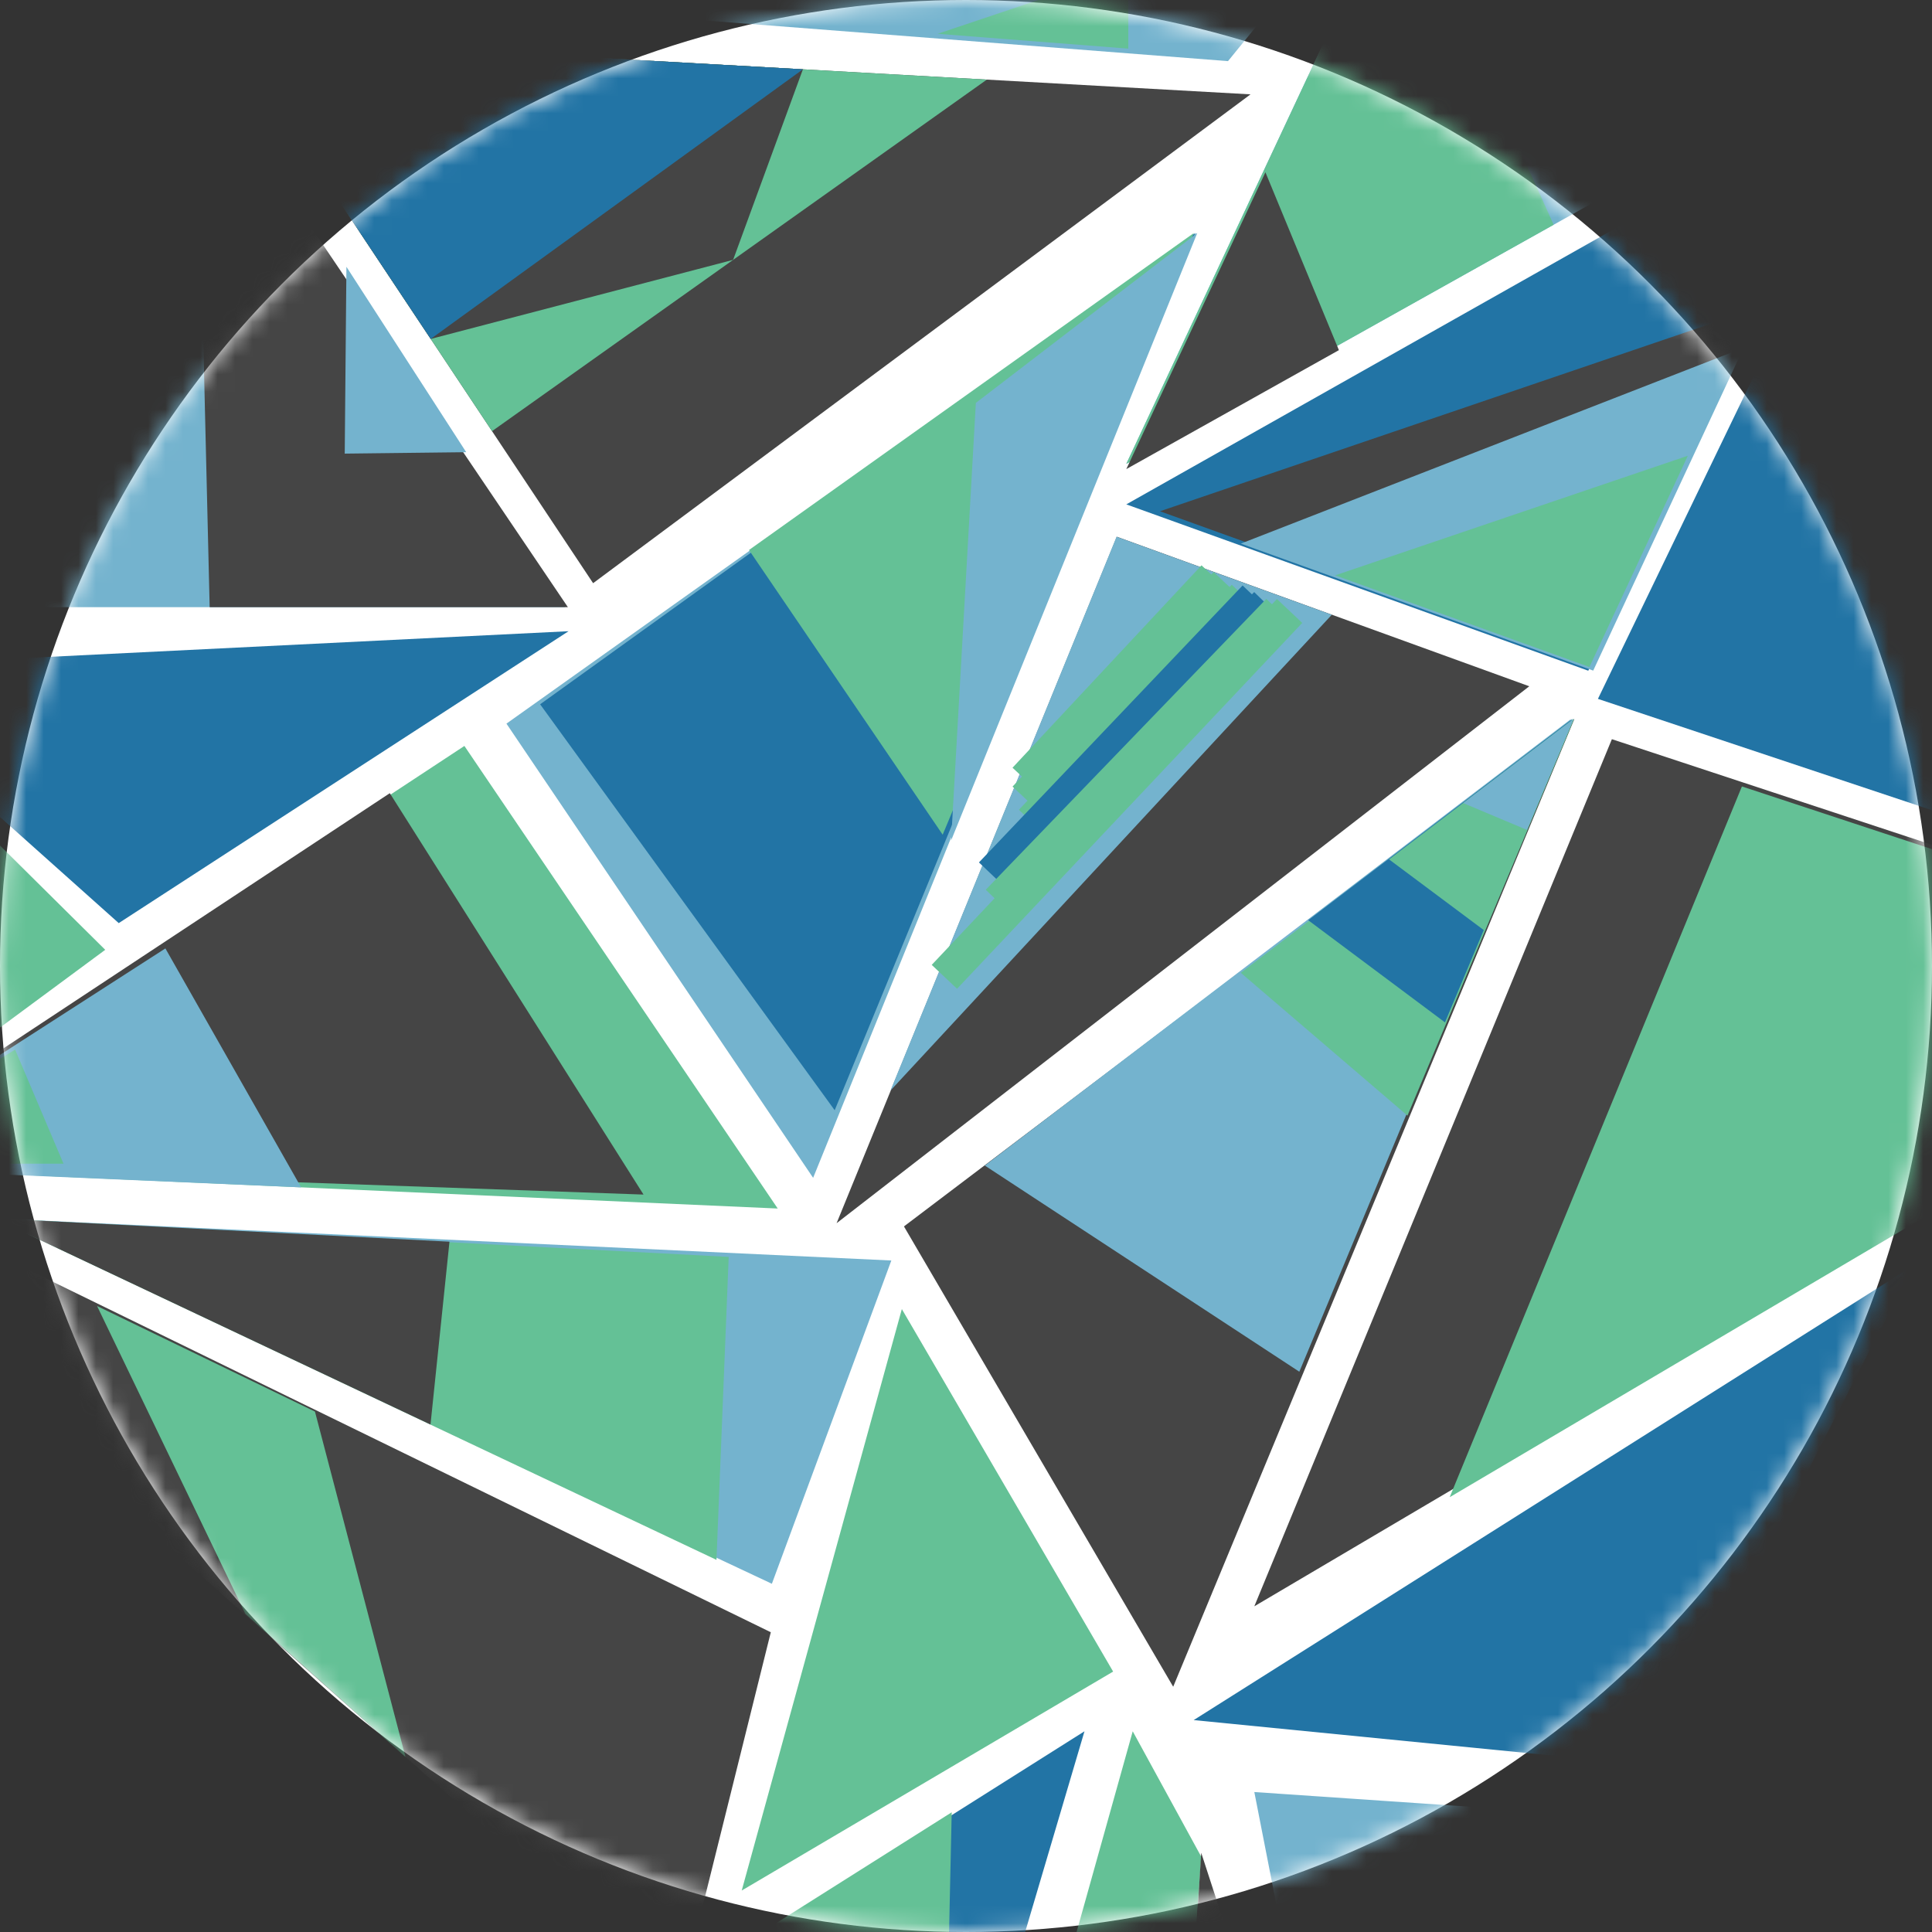 <?xml version="1.0" encoding="UTF-8"?>
<svg width="111px" height="111px" viewBox="0 0 111 111" version="1.1" xmlns="http://www.w3.org/2000/svg" xmlns:xlink="http://www.w3.org/1999/xlink">
    <rect x="0" y="0" width="111" height="111" fill="#333333" stroke="none"/>
    <!-- Generator: Sketch 50.2 (55047) - http://www.bohemiancoding.com/sketch -->
    <title>Group 17</title>
    <desc>Created with Sketch.</desc>
    <defs>
        <circle id="path-1" cx="55.5" cy="55.5" r="55.5"></circle>
    </defs>
    <g id="Welcome" stroke="none" stroke-width="1" fill="none" fill-rule="evenodd">
        <g id="Group-17">
            <mask id="mask-2" fill="white">
                <use xlink:href="#path-1"></use>
            </mask>
            <use id="Mask" fill="#FFFFFF" xlink:href="#path-1"></use>
            <g mask="url(#mask-2)">
                <g transform="translate(-10, -6)">
                    <polygon id="Triangle-24" stroke="none" fill="#74B3CE" fill-rule="evenodd" points="21.133 9.306 42.471 40.885 9.29 40.885"></polygon>
                    <polygon id="Triangle-24" stroke="none" fill="#454545" fill-rule="evenodd" points="21.29 9.306 42.628 40.885 22.046 40.885"></polygon>
                    <polygon id="Triangle-23" stroke="none" fill="#64C196" fill-rule="evenodd" points="6.965 51.571 16.046 60.57 3.871 69.568"></polygon>
                    <polygon id="Triangle-22" stroke="none" fill="#2274A5" fill-rule="evenodd" points="42.666 42.265 16.822 59.036 0.387 44.353"></polygon>
                    <polygon id="Triangle-21" stroke="none" fill="#454545" fill-rule="evenodd" points="23.226 8.143 81.847 11.421 44.076 39.506"></polygon>
                    <polygon id="Triangle-21" stroke="none" fill="#64C196" fill-rule="evenodd" points="23.226 8.143 66.697 10.574 38.269 30.771"></polygon>
                    <polygon id="Triangle-21" stroke="none" fill="#454545" fill-rule="evenodd" points="23.226 8.143 56.129 9.983 52.12 20.93 34.747 25.473"></polygon>
                    <polygon id="Triangle-21" stroke="none" fill="#2274A5" fill-rule="evenodd" points="23.226 8.143 56.129 9.983 34.747 25.473"></polygon>
                    <polygon id="Triangle-20" stroke="none" fill="#74B3CE" fill-rule="evenodd" points="88.013 4.265 117.343 8.797 74.71 32.649"></polygon>
                    <polygon id="Triangle-20" stroke="none" fill="#64C196" fill-rule="evenodd" points="88.013 4.265 93.008 5.037 99.263 18.912 74.71 32.649"></polygon>
                    <polygon id="Triangle-20" stroke="none" fill="#454545" fill-rule="evenodd" points="86.924 26.117 74.71 32.951 82.703 15.898"></polygon>
                    <polygon id="Triangle-19" stroke="none" fill="#2274A5" fill-rule="evenodd" points="116.76 11.245 101.252 44.535 74.71 34.978"></polygon>
                    <polygon id="Triangle-19" stroke="none" fill="#454545" fill-rule="evenodd" points="111.077 23.653 101.452 44.314 76.645 35.374"></polygon>
                    <polygon id="Triangle-19" stroke="none" fill="#74B3CE" fill-rule="evenodd" points="110.177 25.98 101.536 44.529 81.29 37.232"></polygon>
                    <polygon id="Triangle-19" stroke="none" fill="#64C196" fill-rule="evenodd" points="106.972 32.184 101.318 44.321 86.71 39.056"></polygon>
                    <polygon id="Triangle-18" stroke="none" fill="#2274A5" fill-rule="evenodd" points="113.981 20.939 134.443 57.032 101.806 46.153"></polygon>
                    <polygon id="Triangle-17" stroke="none" fill="#454545" fill-rule="evenodd" points="102.608 48.469 143.579 61.986 82.065 98.287"></polygon>
                    <polygon id="Triangle-17" stroke="none" fill="#64C196" fill-rule="evenodd" points="110.079 51.184 143.696 62.273 93.29 92.019"></polygon>
                    <polygon id="Triangle-16" stroke="none" fill="#454545" fill-rule="evenodd" points="74.165 36.837 97.863 45.429 58.065 76.278"></polygon>
                    <polygon id="Triangle-16" stroke="none" fill="#74B3CE" fill-rule="evenodd" points="74.15 36.837 86.516 41.32 61.161 68.655"></polygon>
                    <polygon id="Triangle-9" stroke="none" fill="#74B3CE" fill-rule="evenodd" points="61.21 78.42 54.347 96.993 9.677 76"></polygon>
                    <polygon id="Triangle-9" stroke="none" fill="#64C196" fill-rule="evenodd" points="51.866 78.213 51.164 95.62 9.677 76"></polygon>
                    <polygon id="Triangle-9" stroke="none" fill="#454545" fill-rule="evenodd" points="35.824 77.339 34.734 87.844 9.677 76"></polygon>
                    <polygon id="Triangle-8" stroke="none" fill="#64C196" fill-rule="evenodd" points="36.681 48.857 54.683 75.434 4.54747351e-13 73.006"></polygon>
                    <polygon id="Triangle-8" stroke="none" fill="#454545" fill-rule="evenodd" points="32.396 51.571 46.973 74.632 -4.54747351e-13 72.967"></polygon>
                    <polygon id="Triangle-8" stroke="none" fill="#74B3CE" fill-rule="evenodd" points="19.502 60.49 27.3 74.218 0 73.041"></polygon>
                    <polygon id="Triangle-8" stroke="none" fill="#64C196" fill-rule="evenodd" points="10.868 66.306 13.65 72.859 0 72.859"></polygon>
                    <polygon id="Triangle-7" stroke="none" fill="#74B3CE" fill-rule="evenodd" points="78.736 19.388 56.717 73.671 39.097 47.575"></polygon>
                    <polygon id="Triangle-7" stroke="none" fill="#2274A5" fill-rule="evenodd" points="78.674 19.388 57.956 69.788 41.032 46.464"></polygon>
                    <polygon id="Triangle-7" stroke="none" fill="#64C196" fill-rule="evenodd" points="78.591 19.388 64.16 53.956 53.032 37.6"></polygon>
                    <polygon id="Triangle-7" stroke="none" fill="#74B3CE" fill-rule="evenodd" points="78.787 19.388 64.645 54.288 66.066 29.148"></polygon>
                    <polygon id="Path-3" stroke="none" fill="#2274A5" fill-rule="evenodd" points="78.581 104.825 119.92 78.714 105.17 107.453"></polygon>
                    <polygon id="Path-4" stroke="none" fill="#74B3CE" fill-rule="evenodd" points="82.065 108.959 83.771 117.671 102.772 118.038 102.631 110.361"></polygon>
                    <polygon id="Path-6" stroke="none" fill="#64C196" fill-rule="evenodd" points="75.079 105.469 68.516 128.931 77.816 129.2 79.017 112.676"></polygon>
                    <polygon id="Path-7" stroke="none" fill="#454545" fill-rule="evenodd" points="79.014 112.449 78.194 125.435 82.936 124.497"></polygon>
                    <polygon id="Path-9" stroke="none" fill="#2274A5" fill-rule="evenodd" points="32.129 117.885 32.797 109.44 46.342 121.865 72.307 105.469 64.211 132.863"></polygon>
                    <polygon id="Path-9" stroke="none" fill="#64C196" fill-rule="evenodd" points="53.419 117.233 64.679 110.122 64.181 132.718"></polygon>
                    <polygon id="Triangle-15" stroke="none" fill="#454545" fill-rule="evenodd" points="100.453 47.306 77.404 102.909 61.935 76.462"></polygon>
                    <polygon id="Triangle-15" stroke="none" fill="#74B3CE" fill-rule="evenodd" points="100.265 47.306 84.651 84.81 66.581 72.965"></polygon>
                    <polygon id="Triangle-15" stroke="none" fill="#64C196" fill-rule="evenodd" points="100.438 47.306 90.864 70.096 81.29 61.892"></polygon>
                    <polygon id="Triangle-15" stroke="none" fill="#2274A5" fill-rule="evenodd" points="100.342 47.306 93.019 64.739 85.161 58.87"></polygon>
                    <polygon id="Triangle-15" stroke="none" fill="#64C196" fill-rule="evenodd" points="100.399 47.306 95.29 59.468 89.806 55.375"></polygon>
                    <polygon id="Triangle-15" stroke="none" fill="#74B3CE" fill-rule="evenodd" points="100.41 47.306 97.732 53.682 94.065 52.14"></polygon>
                    <path d="M79.761,39.163 L68.903,50.791" id="Path-13" stroke="#64C196" stroke-width="2" fill="none"></path>
                    <path d="M80.458,39.551 L68.903,51.877" id="Path-14" stroke="#64C196" stroke-width="2" fill="none"></path>
                    <path d="M81.132,39.939 L68.903,52.868" id="Path-15" stroke="#64C196" stroke-width="1" fill="none"></path>
                    <path d="M82.116,40.327 L66.968,56.239" id="Path-16" stroke="#2274A5" stroke-width="2" fill="none"></path>
                    <path d="M82.772,40.714 L67.355,56.493" id="Path-17" stroke="#2274A5" stroke-width="2" fill="none"></path>
                    <path d="M83.474,41.102 L67.355,57.814" id="Path-18" stroke="#64C196" stroke-width="2" fill="none"></path>
                    <path d="M84.091,41.102 L64.258,62.122" id="Path-19" stroke="#64C196" stroke-width="2" fill="none"></path>
                    <polygon id="Path-20" stroke="none" fill="#74B3CE" fill-rule="evenodd" points="29.903 21.327 29.806 32.062 36.785 31.98"></polygon>
                    <polygon id="Path-21" stroke="none" fill="#454545" fill-rule="evenodd" points="108.387 111.782 111.609 101.98 115.056 108.447"></polygon>
                    <polygon id="Path-22" stroke="none" fill="#64C196" fill-rule="evenodd" points="112.645 100.546 121.438 110.997 120.643 86.082"></polygon>
                    <polygon id="Path-24" stroke="none" fill="#74B3CE" fill-rule="evenodd" points="42.581 6.559 80.553 9.512 88.295 1.42108547e-14"></polygon>
                    <polygon id="Path-24" stroke="none" fill="#64C196" fill-rule="evenodd" points="63.871 7.942 74.825 8.794 74.825 4.265"></polygon>
                    <path d="M73.575,102.272 L73.449,102.343 L53.391,113.548 L53.362,113.656 L53.251,113.626 L53.151,113.682 L53.097,113.584 L52.988,113.555 L53.018,113.444 L52.962,113.343 L53.06,113.289 L61.922,80.483 L61.867,80.38 L61.964,80.328 L61.993,80.221 L62.105,80.252 L62.208,80.197 L62.26,80.294 L62.366,80.323 L62.336,80.436 L73.913,102.082 L74.004,102.253 L73.663,102.436 L73.575,102.272 Z M73.392,101.93 L62.189,80.981 L53.533,113.025 L73.261,102.004 L73.392,101.93 Z" id="Combined-Shape" stroke="none" fill="none"></path>
                    <polygon id="Path-78" stroke="none" fill="#64C196" fill-rule="evenodd" points="61.814 81.211 73.953 102.038 52.614 114.618"></polygon>
                    <polygon id="Path-79" stroke="none" fill="#454545" fill-rule="evenodd" points="54.285 99.778 50.175 116.303 46.496 118.644 0.406 77.78 7.543 76.961"></polygon>
                    <polygon id="Path-80" stroke="none" fill="#64C196" fill-rule="evenodd" points="15.578 81.036 28.095 87.099 33.298 106.946 24.096 98.722"></polygon>
                </g>
            </g>
        </g>
    </g>
</svg>